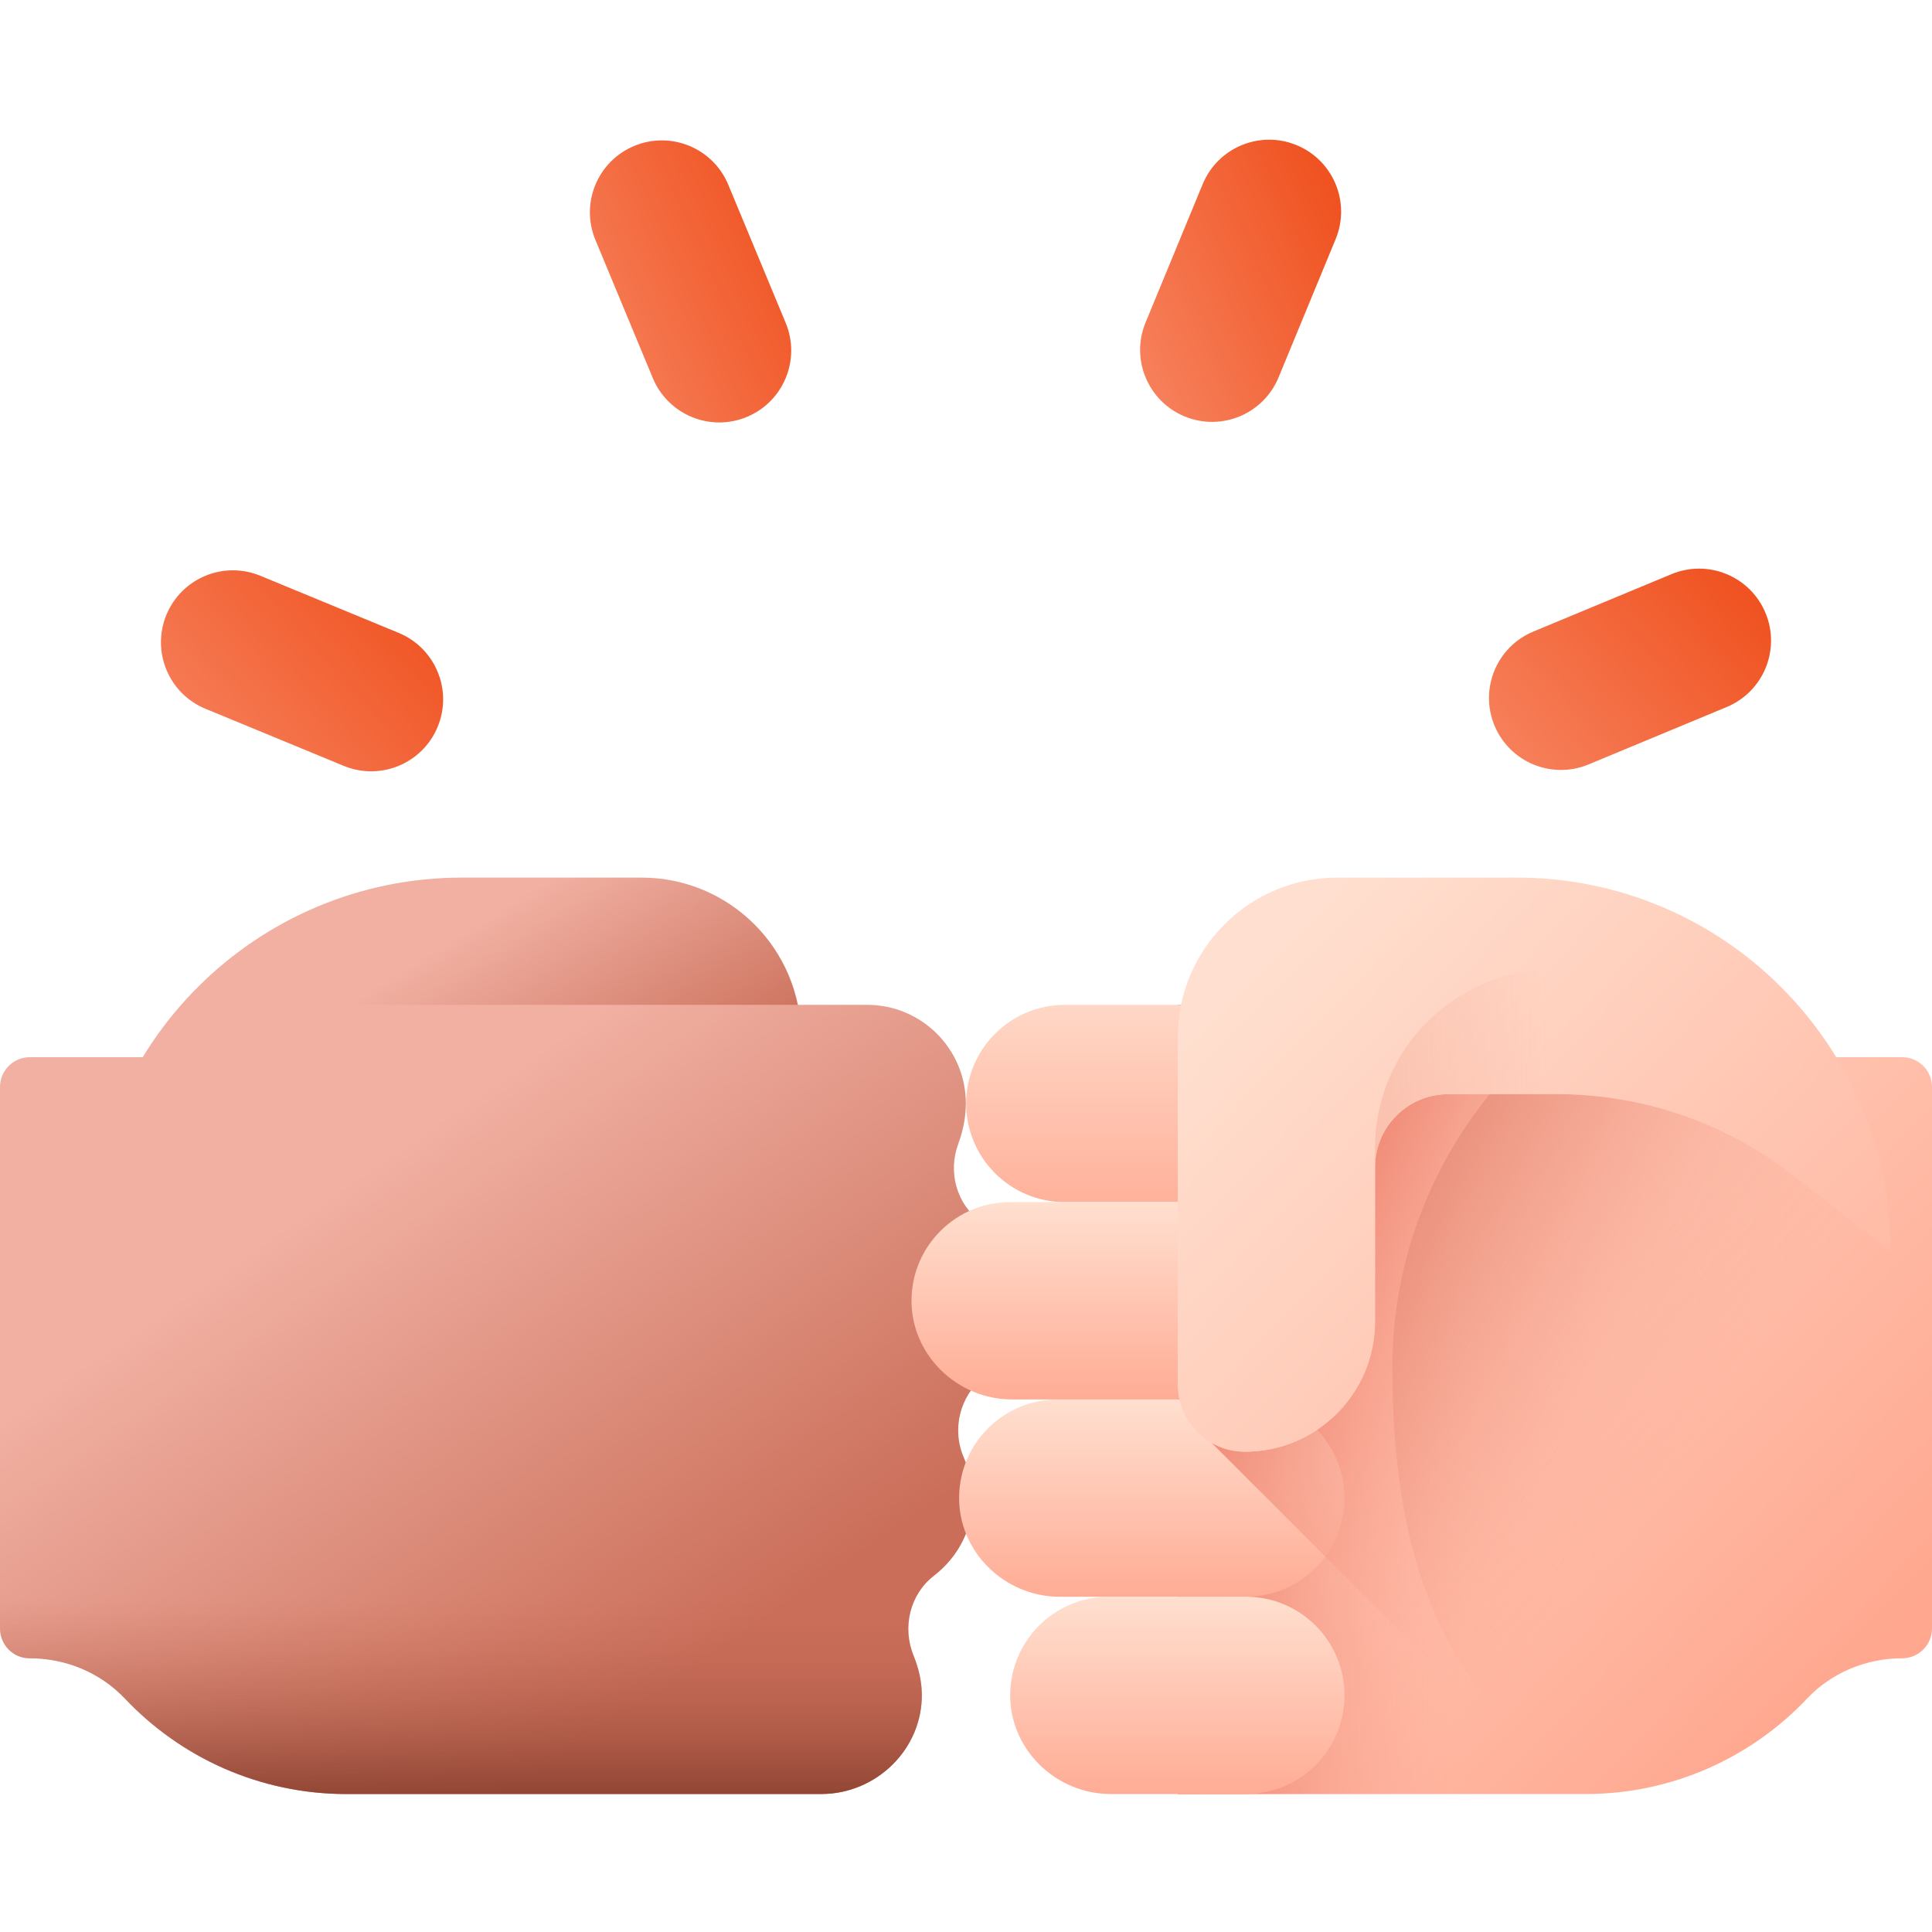 <svg width="235" height="235" viewBox="0 0 235 235" fill="none" xmlns="http://www.w3.org/2000/svg">
<path d="M97.45 168.409V126.163C97.45 115.439 88.757 106.746 78.033 106.746H56.215C31.104 106.746 10.748 127.102 10.748 152.213L22.619 142.957C30.82 136.563 40.922 133.089 51.322 133.089H64.553C69.468 133.089 73.451 137.073 73.451 141.987V160.745C73.451 169.489 80.539 176.577 89.282 176.577C93.793 176.577 97.45 172.92 97.45 168.409Z" fill="url(#paint0_linear)"/>
<path d="M124.127 157.983C124.052 154.113 122.144 150.692 119.236 148.552C116.331 146.413 115.303 142.545 116.549 139.16C117.104 137.654 117.481 135.983 117.481 134.222C117.481 127.597 112.107 122.226 105.482 122.226H71.003C71.02 122.226 71.037 122.228 71.054 122.228H36.976C29.797 122.228 23.172 124.595 17.839 128.592H3.627C1.624 128.592 0 130.216 0 132.219V198.08C0 200.067 1.597 201.713 3.584 201.707C7.957 201.696 12.186 203.428 15.191 206.605C21.956 213.757 31.534 218.219 42.156 218.219H91.743V218.216H99.892C106.622 218.216 112.257 212.708 112.126 205.979C112.095 204.353 111.701 202.803 111.128 201.393C109.717 197.922 110.669 193.931 113.634 191.641C116.54 189.396 118.414 185.896 118.338 181.982C118.306 180.335 117.879 178.771 117.259 177.351C115.731 173.856 116.735 169.844 119.689 167.43C122.443 165.181 124.2 161.777 124.127 157.983Z" fill="url(#paint1_linear)"/>
<path d="M0 198.08C0 200.067 1.597 201.713 3.584 201.707C7.957 201.696 12.186 203.428 15.191 206.605C21.956 213.757 31.534 218.219 42.156 218.219H91.743V218.216H99.892C106.622 218.216 112.257 212.708 112.126 205.979C112.095 204.353 111.701 202.803 111.128 201.393C109.717 197.922 110.669 193.931 113.634 191.641C116.54 189.396 118.414 185.896 118.338 181.982C118.307 180.374 117.897 178.845 117.3 177.452H0V198.08Z" fill="url(#paint2_linear)"/>
<path d="M143.257 122.228H198.024C205.202 122.228 211.828 124.595 217.161 128.592H231.373C233.376 128.592 235 130.216 235 132.219V198.08C235 200.083 233.376 201.707 231.373 201.707C227.014 201.707 222.804 203.438 219.809 206.605C213.045 213.757 203.466 218.219 192.844 218.219H143.257V122.228Z" fill="url(#paint3_linear)"/>
<path d="M143.256 218.218H192.844C213.343 218.218 229.959 201.601 229.959 181.102V154.156C229.959 136.522 215.662 122.226 198.025 122.226H143.256V218.218Z" fill="url(#paint4_linear)"/>
<path d="M128.897 194.22H151.541C158.168 194.22 163.54 188.847 163.54 182.22C163.54 175.593 158.168 170.221 151.541 170.221H128.66C122.114 170.221 116.789 175.464 116.663 181.982C116.531 188.711 122.166 194.22 128.897 194.22Z" fill="url(#paint5_linear)"/>
<path d="M147.376 175.502C148.569 176.184 149.951 176.577 151.425 176.577C160.168 176.577 167.256 169.489 167.256 160.745V141.987C167.256 137.073 171.24 133.089 176.154 133.089H189.385C199.784 133.089 209.887 136.562 218.088 142.957L229.89 152.16C229.931 152.821 229.959 153.486 229.959 154.158V181.103C229.959 201.6 213.343 218.217 192.845 218.217H190.091L147.376 175.502Z" fill="url(#paint6_linear)"/>
<path d="M129.519 146.221H143.257V142.966C143.257 131.512 152.543 122.226 163.997 122.226H129.519C122.893 122.226 117.519 127.597 117.519 134.222C117.519 140.851 122.893 146.221 129.519 146.221Z" fill="url(#paint7_linear)"/>
<path d="M123.107 170.221H151.541C158.168 170.221 163.54 164.848 163.54 158.221C163.54 151.594 158.168 146.222 151.541 146.222H122.87C116.325 146.222 111 151.465 110.873 157.983C110.742 164.713 116.377 170.221 123.107 170.221Z" fill="url(#paint8_linear)"/>
<path d="M135.109 218.217H151.541C158.168 218.217 163.54 212.844 163.54 206.217C163.54 199.59 158.168 194.218 151.541 194.218H134.871C128.326 194.218 123.001 199.461 122.874 205.98C122.743 212.709 128.378 218.217 135.109 218.217Z" fill="url(#paint9_linear)"/>
<path d="M143.257 168.409V126.163C143.257 115.439 151.95 106.746 162.674 106.746H184.492C209.603 106.746 229.959 127.102 229.959 152.213L218.088 142.957C209.887 136.563 199.785 133.089 189.385 133.089H176.154C171.24 133.089 167.256 137.073 167.256 141.987V160.745C167.256 169.489 160.168 176.577 151.425 176.577C146.914 176.577 143.257 172.92 143.257 168.409Z" fill="url(#paint10_linear)"/>
<path d="M167.256 141.987V139.599C167.256 127.649 176.943 117.962 188.893 117.962H199.508C212.633 117.962 224.257 126.529 228.039 139.098C229.287 143.251 229.959 147.654 229.959 152.213L218.088 142.957C209.887 136.563 199.784 133.089 189.385 133.089H176.154C171.24 133.089 167.256 137.073 167.256 141.987Z" fill="url(#paint11_linear)"/>
<path d="M169.35 166.457C169.35 153.803 173.798 142.19 181.214 133.089H189.385C199.785 133.089 209.887 136.562 218.088 142.957L229.89 152.16C229.931 152.821 229.959 153.486 229.959 154.158V181.103C229.959 199.367 216.767 214.549 199.391 217.641C176.631 211.741 169.35 191.063 169.35 166.457Z" fill="url(#paint12_linear)"/>
<path d="M144.092 50.652C139.625 48.807 137.498 43.691 139.343 39.224L146.287 22.405C148.131 17.938 153.247 15.812 157.714 17.656C162.181 19.5 164.308 24.616 162.463 29.083L155.519 45.903C153.675 50.37 148.558 52.496 144.092 50.652Z" fill="url(#paint13_linear)"/>
<path d="M20.241 74.785C22.086 70.318 27.202 68.191 31.669 70.036L48.488 76.98C52.955 78.824 55.082 83.941 53.237 88.407C51.393 92.874 46.276 95 41.809 93.156L24.99 86.212C20.523 84.368 18.397 79.252 20.241 74.785Z" fill="url(#paint14_linear)"/>
<path d="M181.786 88.259C179.931 83.797 182.046 78.675 186.508 76.821L203.311 69.838C207.774 67.983 212.896 70.098 214.75 74.56C216.605 79.023 214.49 84.144 210.028 85.999L193.225 92.982C188.762 94.836 183.64 92.722 181.786 88.259Z" fill="url(#paint15_linear)"/>
<path d="M77.146 17.749C81.609 15.894 86.73 18.009 88.585 22.471L95.568 39.274C97.422 43.737 95.308 48.858 90.845 50.713C86.383 52.568 81.261 50.453 79.407 45.99L72.424 29.188C70.569 24.724 72.684 19.603 77.146 17.749Z" fill="url(#paint16_linear)"/>
<defs>
<linearGradient id="paint0_linear" x1="44.408" y1="120.789" x2="61.701" y2="148.681" gradientUnits="userSpaceOnUse">
<stop stop-color="#F1B0A2"/>
<stop offset="1" stop-color="#CA6E59"/>
</linearGradient>
<linearGradient id="paint1_linear" x1="43.597" y1="142.856" x2="84.877" y2="202.823" gradientUnits="userSpaceOnUse">
<stop stop-color="#F1B0A2"/>
<stop offset="1" stop-color="#CA6E59"/>
</linearGradient>
<linearGradient id="paint2_linear" x1="59.17" y1="194.606" x2="59.17" y2="220.14" gradientUnits="userSpaceOnUse">
<stop stop-color="#CA6E59" stop-opacity="0"/>
<stop offset="1" stop-color="#883F2E"/>
</linearGradient>
<linearGradient id="paint3_linear" x1="141.913" y1="128.758" x2="222.431" y2="206.679" gradientUnits="userSpaceOnUse">
<stop stop-color="#FFDFCF"/>
<stop offset="1" stop-color="#FFA78F"/>
</linearGradient>
<linearGradient id="paint4_linear" x1="178.989" y1="170.222" x2="144.908" y2="170.222" gradientUnits="userSpaceOnUse">
<stop stop-color="#FFB09E" stop-opacity="0"/>
<stop offset="1" stop-color="#EC806B"/>
</linearGradient>
<linearGradient id="paint5_linear" x1="140.1" y1="170.269" x2="140.1" y2="196.616" gradientUnits="userSpaceOnUse">
<stop stop-color="#FFDFCF"/>
<stop offset="1" stop-color="#FFA78F"/>
</linearGradient>
<linearGradient id="paint6_linear" x1="191.91" y1="173.896" x2="153.568" y2="154.321" gradientUnits="userSpaceOnUse">
<stop stop-color="#FFB09E" stop-opacity="0"/>
<stop offset="1" stop-color="#EC806B"/>
</linearGradient>
<linearGradient id="paint7_linear" x1="140.758" y1="117.414" x2="140.758" y2="152.75" gradientUnits="userSpaceOnUse">
<stop stop-color="#FFDFCF"/>
<stop offset="1" stop-color="#FFA78F"/>
</linearGradient>
<linearGradient id="paint8_linear" x1="137.206" y1="146.27" x2="137.206" y2="172.616" gradientUnits="userSpaceOnUse">
<stop stop-color="#FFDFCF"/>
<stop offset="1" stop-color="#FFA78F"/>
</linearGradient>
<linearGradient id="paint9_linear" x1="143.206" y1="194.266" x2="143.206" y2="220.612" gradientUnits="userSpaceOnUse">
<stop stop-color="#FFDFCF"/>
<stop offset="1" stop-color="#FFA78F"/>
</linearGradient>
<linearGradient id="paint10_linear" x1="151.819" y1="118.739" x2="240.275" y2="204.342" gradientUnits="userSpaceOnUse">
<stop stop-color="#FFDFCF"/>
<stop offset="1" stop-color="#FFA78F"/>
</linearGradient>
<linearGradient id="paint11_linear" x1="188.502" y1="135.087" x2="106.549" y2="135.087" gradientUnits="userSpaceOnUse">
<stop stop-color="#F89580" stop-opacity="0"/>
<stop offset="0.997" stop-color="#C5715A"/>
</linearGradient>
<linearGradient id="paint12_linear" x1="203.541" y1="178.156" x2="129.401" y2="126.592" gradientUnits="userSpaceOnUse">
<stop stop-color="#F89580" stop-opacity="0"/>
<stop offset="0.997" stop-color="#C5715A"/>
</linearGradient>
<linearGradient id="paint13_linear" x1="138.678" y1="51.316" x2="171.882" y2="36.119" gradientUnits="userSpaceOnUse">
<stop stop-color="#F78460"/>
<stop offset="1" stop-color="#EF4D1A"/>
</linearGradient>
<linearGradient id="paint14_linear" x1="19.577" y1="93.821" x2="50.663" y2="65.78" gradientUnits="userSpaceOnUse">
<stop stop-color="#F78460"/>
<stop offset="1" stop-color="#EF4D1A"/>
</linearGradient>
<linearGradient id="paint15_linear" x1="181.114" y1="93.654" x2="212.242" y2="65.633" gradientUnits="userSpaceOnUse">
<stop stop-color="#F78460"/>
<stop offset="1" stop-color="#EF4D1A"/>
</linearGradient>
<linearGradient id="paint16_linear" x1="71.751" y1="51.385" x2="104.985" y2="36.144" gradientUnits="userSpaceOnUse">
<stop stop-color="#F78460"/>
<stop offset="1" stop-color="#EF4D1A"/>
</linearGradient>
</defs>
</svg>
